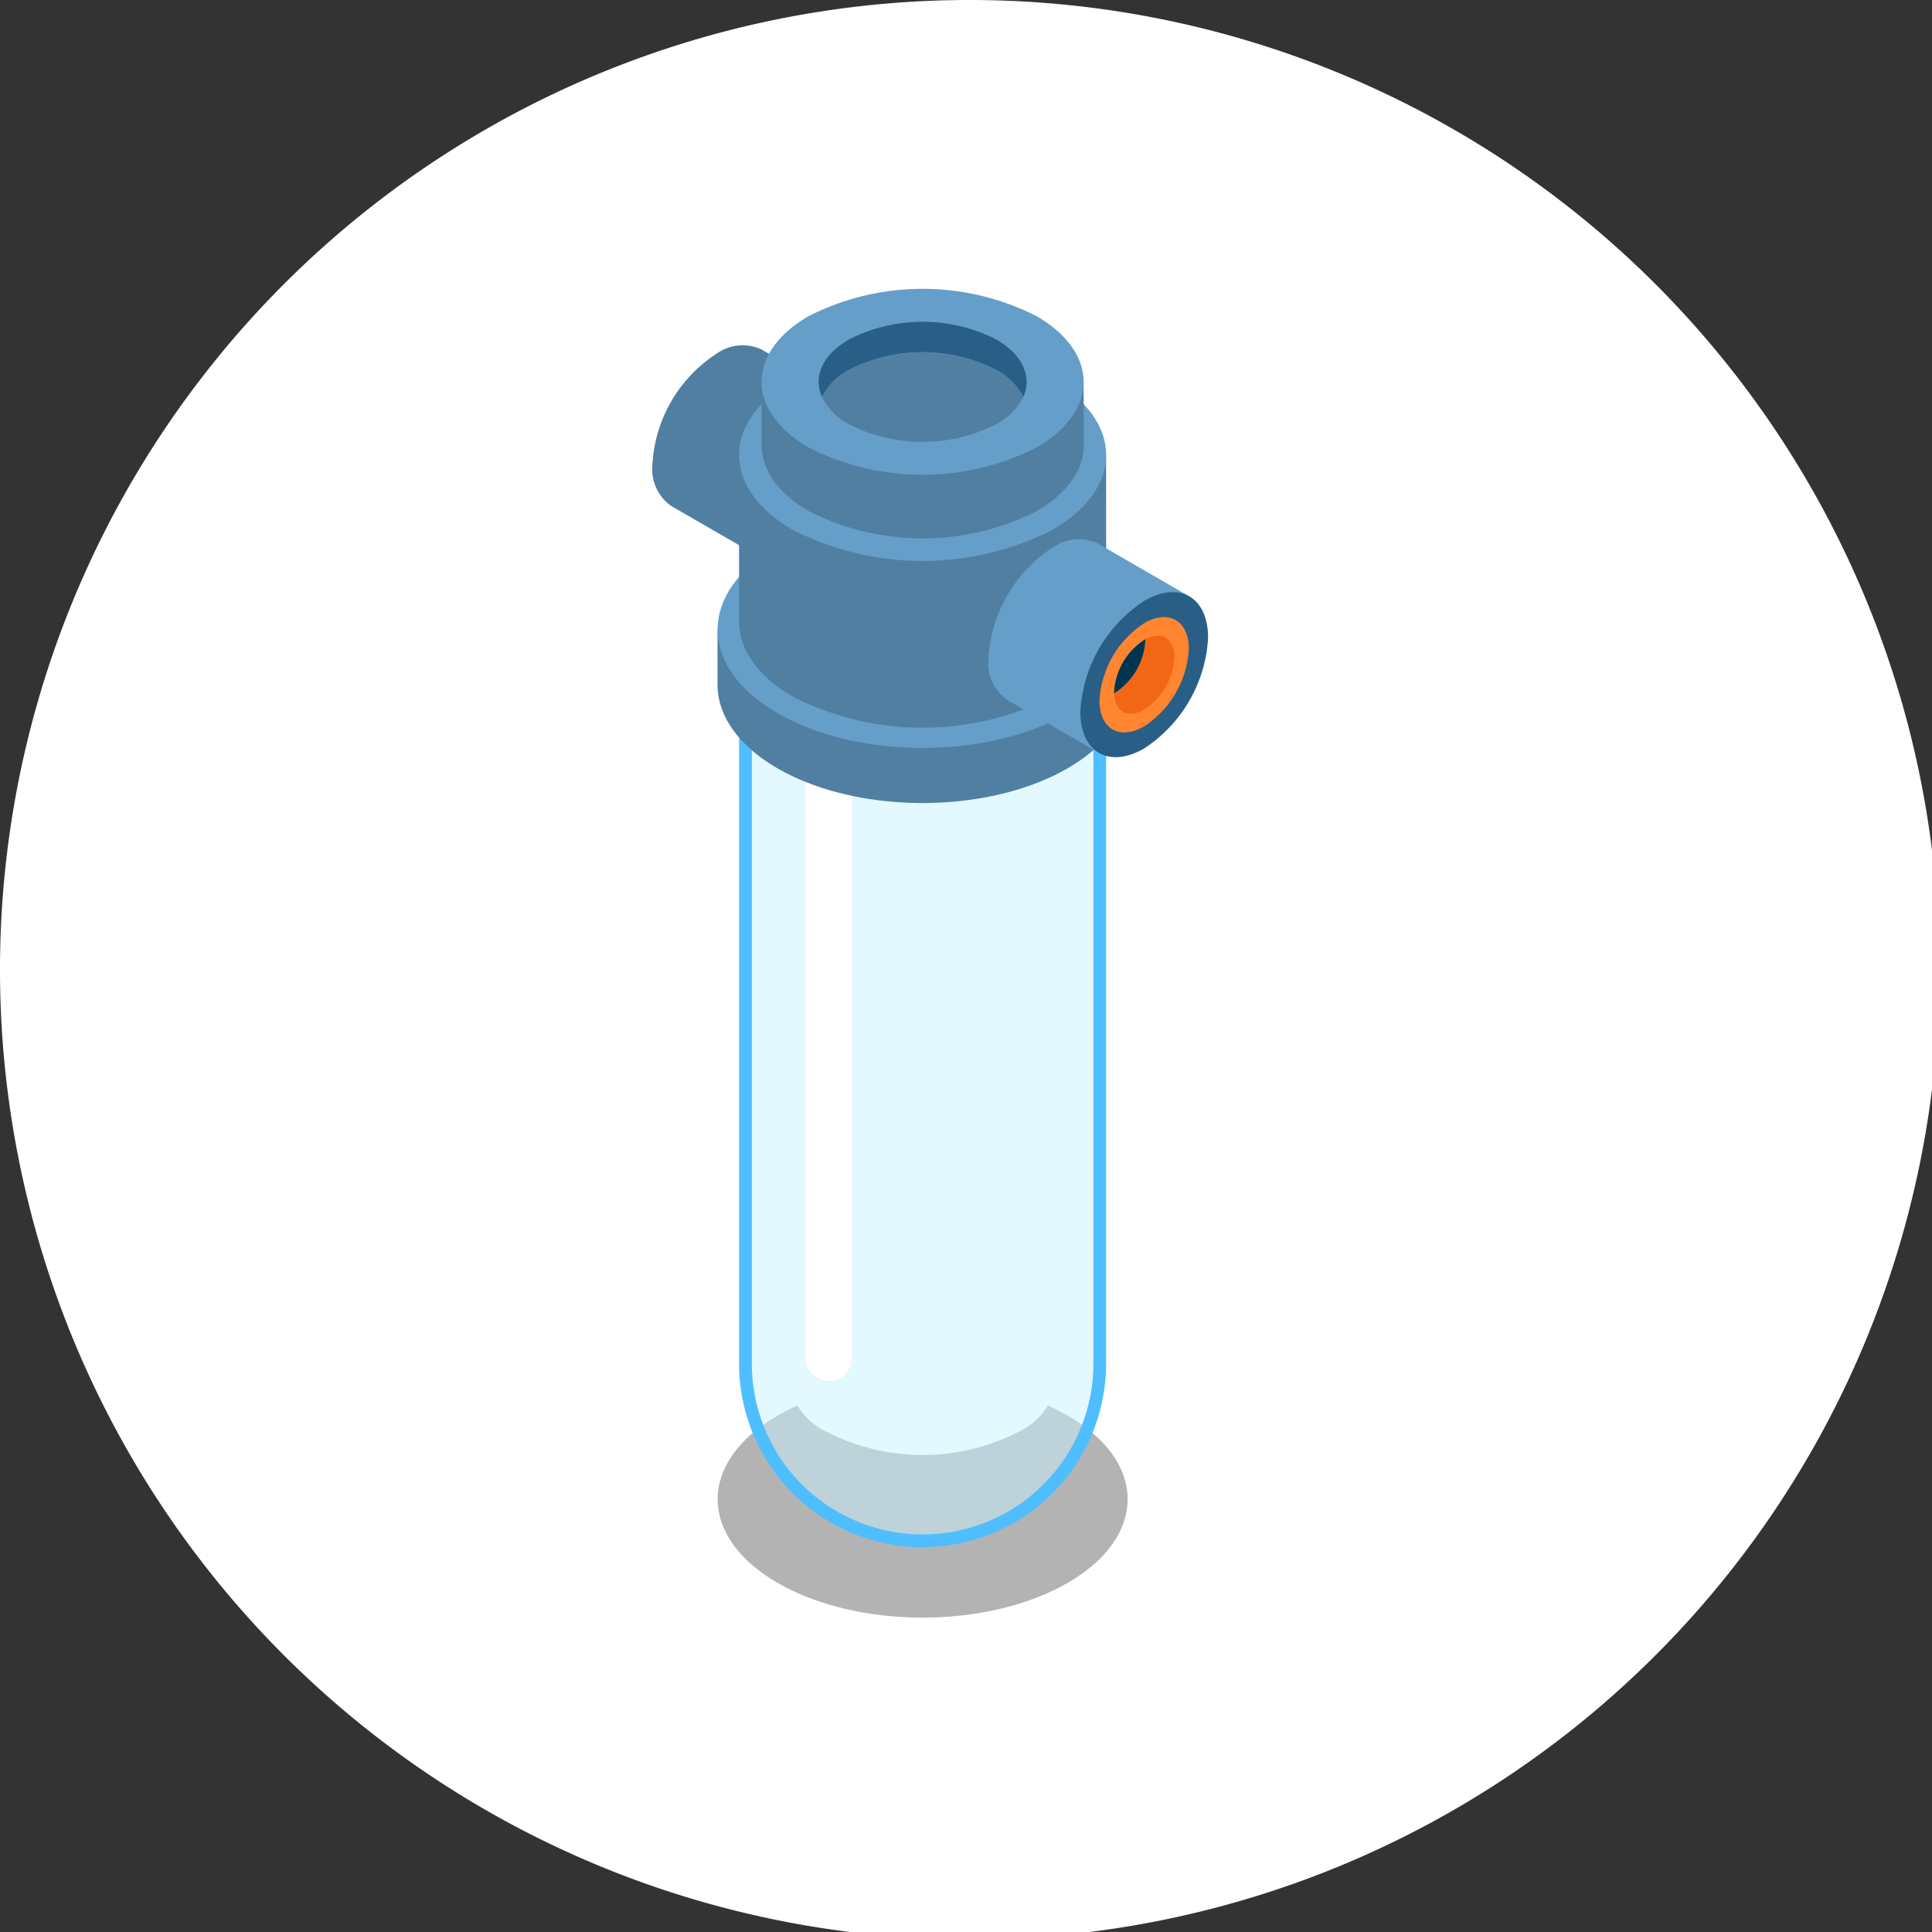 <svg id="Grupo_879219" data-name="Grupo 879219" xmlns="http://www.w3.org/2000/svg" xmlns:xlink="http://www.w3.org/1999/xlink" width="112" height="112" viewBox="0 0 112 112">
  <rect x="0" y="0" width="112" height="112" fill="#333333" stroke="none"/>
  <defs>
    <clipPath id="clip-path">
      <rect id="Rectángulo_7538" data-name="Rectángulo 7538" width="112" height="112" fill="none"/>
    </clipPath>
    <clipPath id="clip-path-3">
      <rect id="Rectángulo_7535" data-name="Rectángulo 7535" width="23.769" height="13.725" fill="none"/>
    </clipPath>
    <clipPath id="clip-path-4">
      <rect id="Rectángulo_7536" data-name="Rectángulo 7536" width="21.064" height="56.955" fill="none"/>
    </clipPath>
  </defs>
  <g id="Grupo_60597" data-name="Grupo 60597" clip-path="url(#clip-path)">
    <g id="Grupo_60596" data-name="Grupo 60596" transform="translate(0 -0.001)">
      <g id="Grupo_60595" data-name="Grupo 60595" clip-path="url(#clip-path)">
        <path id="Trazado_109315" data-name="Trazado 109315" d="M112.43,56.213A56.215,56.215,0,1,1,56.217,0,56.217,56.217,0,0,1,112.43,56.213" transform="translate(0 0.001)" fill="#fff"/>
        <g id="Grupo_60591" data-name="Grupo 60591" transform="translate(41.601 80.052)" opacity="0.3">
          <g id="Grupo_60590" data-name="Grupo 60590">
            <g id="Grupo_60589" data-name="Grupo 60589" clip-path="url(#clip-path-3)">
              <path id="Trazado_109316" data-name="Trazado 109316" d="M38.565,46.883c-4.643,2.681-12.168,2.681-16.807,0s-4.641-7.022,0-9.705,12.163-2.677,16.807,0,4.641,7.026,0,9.705" transform="translate(-18.277 -35.17)"/>
            </g>
          </g>
        </g>
        <path id="Trazado_109317" data-name="Trazado 109317" d="M35.659,17.13H31.4a13.032,13.032,0,0,0-7.067,0H20.075V58.614a3.871,3.871,0,0,0,2.283,3.18,12.175,12.175,0,0,0,11.019,0,3.871,3.871,0,0,0,2.283-3.18Z" transform="translate(25.618 21.237)" fill="#fff"/>
        <path id="Trazado_109318" data-name="Trazado 109318" d="M33.376,22.56a12.189,12.189,0,0,1-11.019,0c-3.043-1.757-3.043-4.6,0-6.362a12.175,12.175,0,0,1,11.019,0c3.043,1.757,3.043,4.6,0,6.362" transform="translate(25.618 18.989)" fill="#dae5f8"/>
        <path id="Trazado_109319" data-name="Trazado 109319" d="M30.405,20.842a8.5,8.5,0,0,1-7.7,0c-2.128-1.227-2.128-3.218,0-4.445a8.51,8.51,0,0,1,7.7,0c2.126,1.227,2.126,3.218,0,4.445" transform="translate(26.932 19.748)" fill="#1078ad"/>
        <path id="Trazado_109320" data-name="Trazado 109320" d="M28.252,19.5l-.086-.055a5.757,5.757,0,0,0-5.2,0c-.032.018-.064.036-.091.055-1.347-.833-1.318-2.14.091-2.952a5.757,5.757,0,0,1,5.2,0c1.407.813,1.436,2.119.086,2.952" transform="translate(27.924 20.32)" fill="#00537d"/>
        <path id="Trazado_109321" data-name="Trazado 109321" d="M27.7,17.872c-.027.018-.057.036-.086.052a5.743,5.743,0,0,1-5.2,0,.868.868,0,0,1-.091-.052c.027-.018.059-.036.091-.055a5.757,5.757,0,0,1,5.2,0l.086.055" transform="translate(28.479 21.945)" fill="#003552"/>
        <g id="Grupo_60594" data-name="Grupo 60594" transform="translate(42.954 32.501)" opacity="0.5">
          <g id="Grupo_60593" data-name="Grupo 60593">
            <g id="Grupo_60592" data-name="Grupo 60592" clip-path="url(#clip-path-4)">
              <path id="Trazado_109322" data-name="Trazado 109322" d="M36.851,16.059a15.253,15.253,0,0,0-7.45-1.78,15.244,15.244,0,0,0-7.447,1.78c-2.053,1.186-3.082,2.745-3.082,4.3V60.7a10.53,10.53,0,1,0,21.061,0V20.358c0-1.555-1.027-3.114-3.082-4.3" transform="translate(-18.871 -14.279)" fill="#c7f2ff"/>
            </g>
          </g>
        </g>
        <path id="Trazado_109323" data-name="Trazado 109323" d="M20.513,18.411v36.8a1.349,1.349,0,0,0,2.7,0v-36.8Z" transform="translate(26.177 23.495)" fill="#fff"/>
        <path id="Trazado_109324" data-name="Trazado 109324" d="M39.362,17.568V57.579a9.9,9.9,0,1,1-19.8,0V17.568l-.74-.74V57.579a10.638,10.638,0,0,0,21.277,0V16.828Z" transform="translate(24.023 21.475)" fill="#4fbeff"/>
        <path id="Trazado_109325" data-name="Trazado 109325" d="M29.464,14.867a14.545,14.545,0,0,1,7.154,1.7c1.771,1.022,2.743,2.338,2.743,3.7s-.972,2.681-2.743,3.7a14.545,14.545,0,0,1-7.154,1.7,14.561,14.561,0,0,1-7.156-1.7c-1.766-1.022-2.745-2.338-2.745-3.7s.979-2.681,2.745-3.7a14.561,14.561,0,0,1,7.156-1.7m0-.737a15.372,15.372,0,0,0-7.522,1.8c-4.156,2.4-4.156,6.287,0,8.686a15.347,15.347,0,0,0,7.522,1.8,15.368,15.368,0,0,0,7.525-1.8c4.149-2.4,4.149-6.287,0-8.686a15.387,15.387,0,0,0-7.525-1.8" transform="translate(24.022 18.032)" fill="#4fbeff"/>
        <path id="Trazado_109326" data-name="Trazado 109326" d="M42.046,16.453H35.553a19.844,19.844,0,0,0-10.78,0h-6.5v3.193c0,1.757,1.161,3.512,3.48,4.853,4.641,2.679,12.166,2.679,16.809,0,2.319-1.341,3.48-3.1,3.48-4.853Z" transform="translate(23.323 20.045)" fill="#517fa2"/>
        <path id="Trazado_109327" data-name="Trazado 109327" d="M38.565,24.735c-4.643,2.679-12.168,2.679-16.807,0s-4.641-7.024,0-9.705,12.163-2.679,16.807,0,4.641,7.026,0,9.705" transform="translate(23.324 16.616)" fill="#659ec9"/>
        <path id="Trazado_109328" data-name="Trazado 109328" d="M28.267,12.111,26.835,14.59a8.77,8.77,0,0,1-2.374,4.117l-1.434,2.479L17.7,18.111a2.609,2.609,0,0,1-1.083-2.4,8.186,8.186,0,0,1,3.7-6.416,2.61,2.61,0,0,1,2.622-.257Z" transform="translate(21.206 11.22)" fill="#517fa2"/>
        <path id="Trazado_109329" data-name="Trazado 109329" d="M22.659,10.648a8.19,8.19,0,0,0-3.7,6.416c0,2.363,1.657,3.321,3.7,2.137a8.191,8.191,0,0,0,3.708-6.416c0-2.36-1.662-3.319-3.708-2.137" transform="translate(24.192 12.943)" fill="#295e87"/>
        <path id="Trazado_109330" data-name="Trazado 109330" d="M22.035,11.127a5.729,5.729,0,0,0-2.588,4.486c0,1.65,1.159,2.322,2.588,1.5a5.727,5.727,0,0,0,2.592-4.486c0-1.65-1.161-2.322-2.592-1.5" transform="translate(24.816 13.749)" fill="gray"/>
        <path id="Trazado_109331" data-name="Trazado 109331" d="M21.626,11.455c0,.023,0,.048,0,.071a3.866,3.866,0,0,1-1.75,3.029.521.521,0,0,1-.061.032c.032,1.067.8,1.489,1.75.942A3.868,3.868,0,0,0,23.315,12.5c0-1.09-.751-1.55-1.689-1.045" transform="translate(25.288 14.357)" fill="#575757"/>
        <path id="Trazado_109332" data-name="Trazado 109332" d="M21.626,11.34a.435.435,0,0,0-.061.036A3.86,3.86,0,0,0,19.817,14.4v.068a.521.521,0,0,0,.061-.032,3.866,3.866,0,0,0,1.75-3.029c0-.023,0-.048,0-.071" transform="translate(25.288 14.472)"/>
        <path id="Trazado_109333" data-name="Trazado 109333" d="M40.1,11.962H34.29a17.82,17.82,0,0,0-9.651,0H18.824v9.667c0,1.571,1.04,3.143,3.118,4.343a16.625,16.625,0,0,0,15.045,0c2.078-1.2,3.116-2.772,3.116-4.343Z" transform="translate(24.021 14.416)" fill="#517fa2"/>
        <path id="Trazado_109334" data-name="Trazado 109334" d="M36.987,19.375a16.625,16.625,0,0,1-15.045,0c-4.156-2.4-4.156-6.287,0-8.686a16.625,16.625,0,0,1,15.045,0c4.154,2.4,4.154,6.289,0,8.686" transform="translate(24.022 11.346)" fill="#659ec9"/>
        <path id="Trazado_109335" data-name="Trazado 109335" d="M38.065,10.053h-5.1a15.589,15.589,0,0,0-8.465,0H19.4v3.687c0,1.379.908,2.759,2.734,3.812a14.6,14.6,0,0,0,13.2,0c1.823-1.054,2.734-2.433,2.734-3.812Z" transform="translate(24.755 12.083)" fill="#517fa2"/>
        <path id="Trazado_109336" data-name="Trazado 109336" d="M35.331,16.556a14.567,14.567,0,0,1-13.2,0c-3.646-2.105-3.646-5.513,0-7.62a14.581,14.581,0,0,1,13.2,0c3.646,2.108,3.646,5.515,0,7.62" transform="translate(24.753 9.388)" fill="#659ec9"/>
        <path id="Trazado_109337" data-name="Trazado 109337" d="M32.713,12.558a3.665,3.665,0,0,0-1.571-1.577,9.417,9.417,0,0,0-8.529,0,3.614,3.614,0,0,0-1.566,1.577c-.526-1.156,0-2.435,1.566-3.341a9.417,9.417,0,0,1,8.529,0c1.571.906,2.089,2.185,1.571,3.341" transform="translate(26.607 10.459)" fill="#295e87"/>
        <path id="Trazado_109338" data-name="Trazado 109338" d="M32.6,11.569a3.656,3.656,0,0,1-1.571,1.58,9.417,9.417,0,0,1-8.529,0,3.618,3.618,0,0,1-1.566-1.58A3.614,3.614,0,0,1,22.5,9.991a9.417,9.417,0,0,1,8.529,0A3.665,3.665,0,0,1,32.6,11.569" transform="translate(26.718 11.448)" fill="#517fa2"/>
        <path id="Trazado_109339" data-name="Trazado 109339" d="M36.825,17.053l-1.432,2.479a8.775,8.775,0,0,1-2.376,4.115l-1.429,2.479L26.259,23.05a2.6,2.6,0,0,1-1.083-2.4,8.188,8.188,0,0,1,3.705-6.416,2.6,2.6,0,0,1,2.618-.259Z" transform="translate(32.127 17.524)" fill="#659ec9"/>
        <path id="Trazado_109340" data-name="Trazado 109340" d="M31.219,15.588A8.185,8.185,0,0,0,27.516,22c0,2.365,1.657,3.321,3.7,2.142a8.2,8.2,0,0,0,3.705-6.416c0-2.363-1.659-3.319-3.705-2.14" transform="translate(35.113 19.248)" fill="#295e87"/>
        <path id="Trazado_109341" data-name="Trazado 109341" d="M30.6,16.068A5.731,5.731,0,0,0,28,20.554c0,1.652,1.161,2.322,2.59,1.5a5.728,5.728,0,0,0,2.59-4.486c0-1.65-1.161-2.319-2.59-1.5" transform="translate(35.737 20.055)" fill="#ff8530"/>
        <path id="Trazado_109342" data-name="Trazado 109342" d="M30.185,16.4c0,.023,0,.046,0,.071A3.866,3.866,0,0,1,28.435,19.5l-.059.032c.032,1.065.8,1.489,1.748.942a3.868,3.868,0,0,0,1.748-3.029c0-1.093-.749-1.55-1.687-1.045" transform="translate(36.211 20.663)" fill="#f26716"/>
        <path id="Trazado_109343" data-name="Trazado 109343" d="M30.187,16.282a.533.533,0,0,0-.061.034,3.864,3.864,0,0,0-1.75,3.029.663.663,0,0,0,0,.068l.059-.032a3.866,3.866,0,0,0,1.753-3.029c0-.025,0-.048,0-.071" transform="translate(36.209 20.778)" fill="#003552"/>
      </g>
    </g>
  </g>
</svg>
